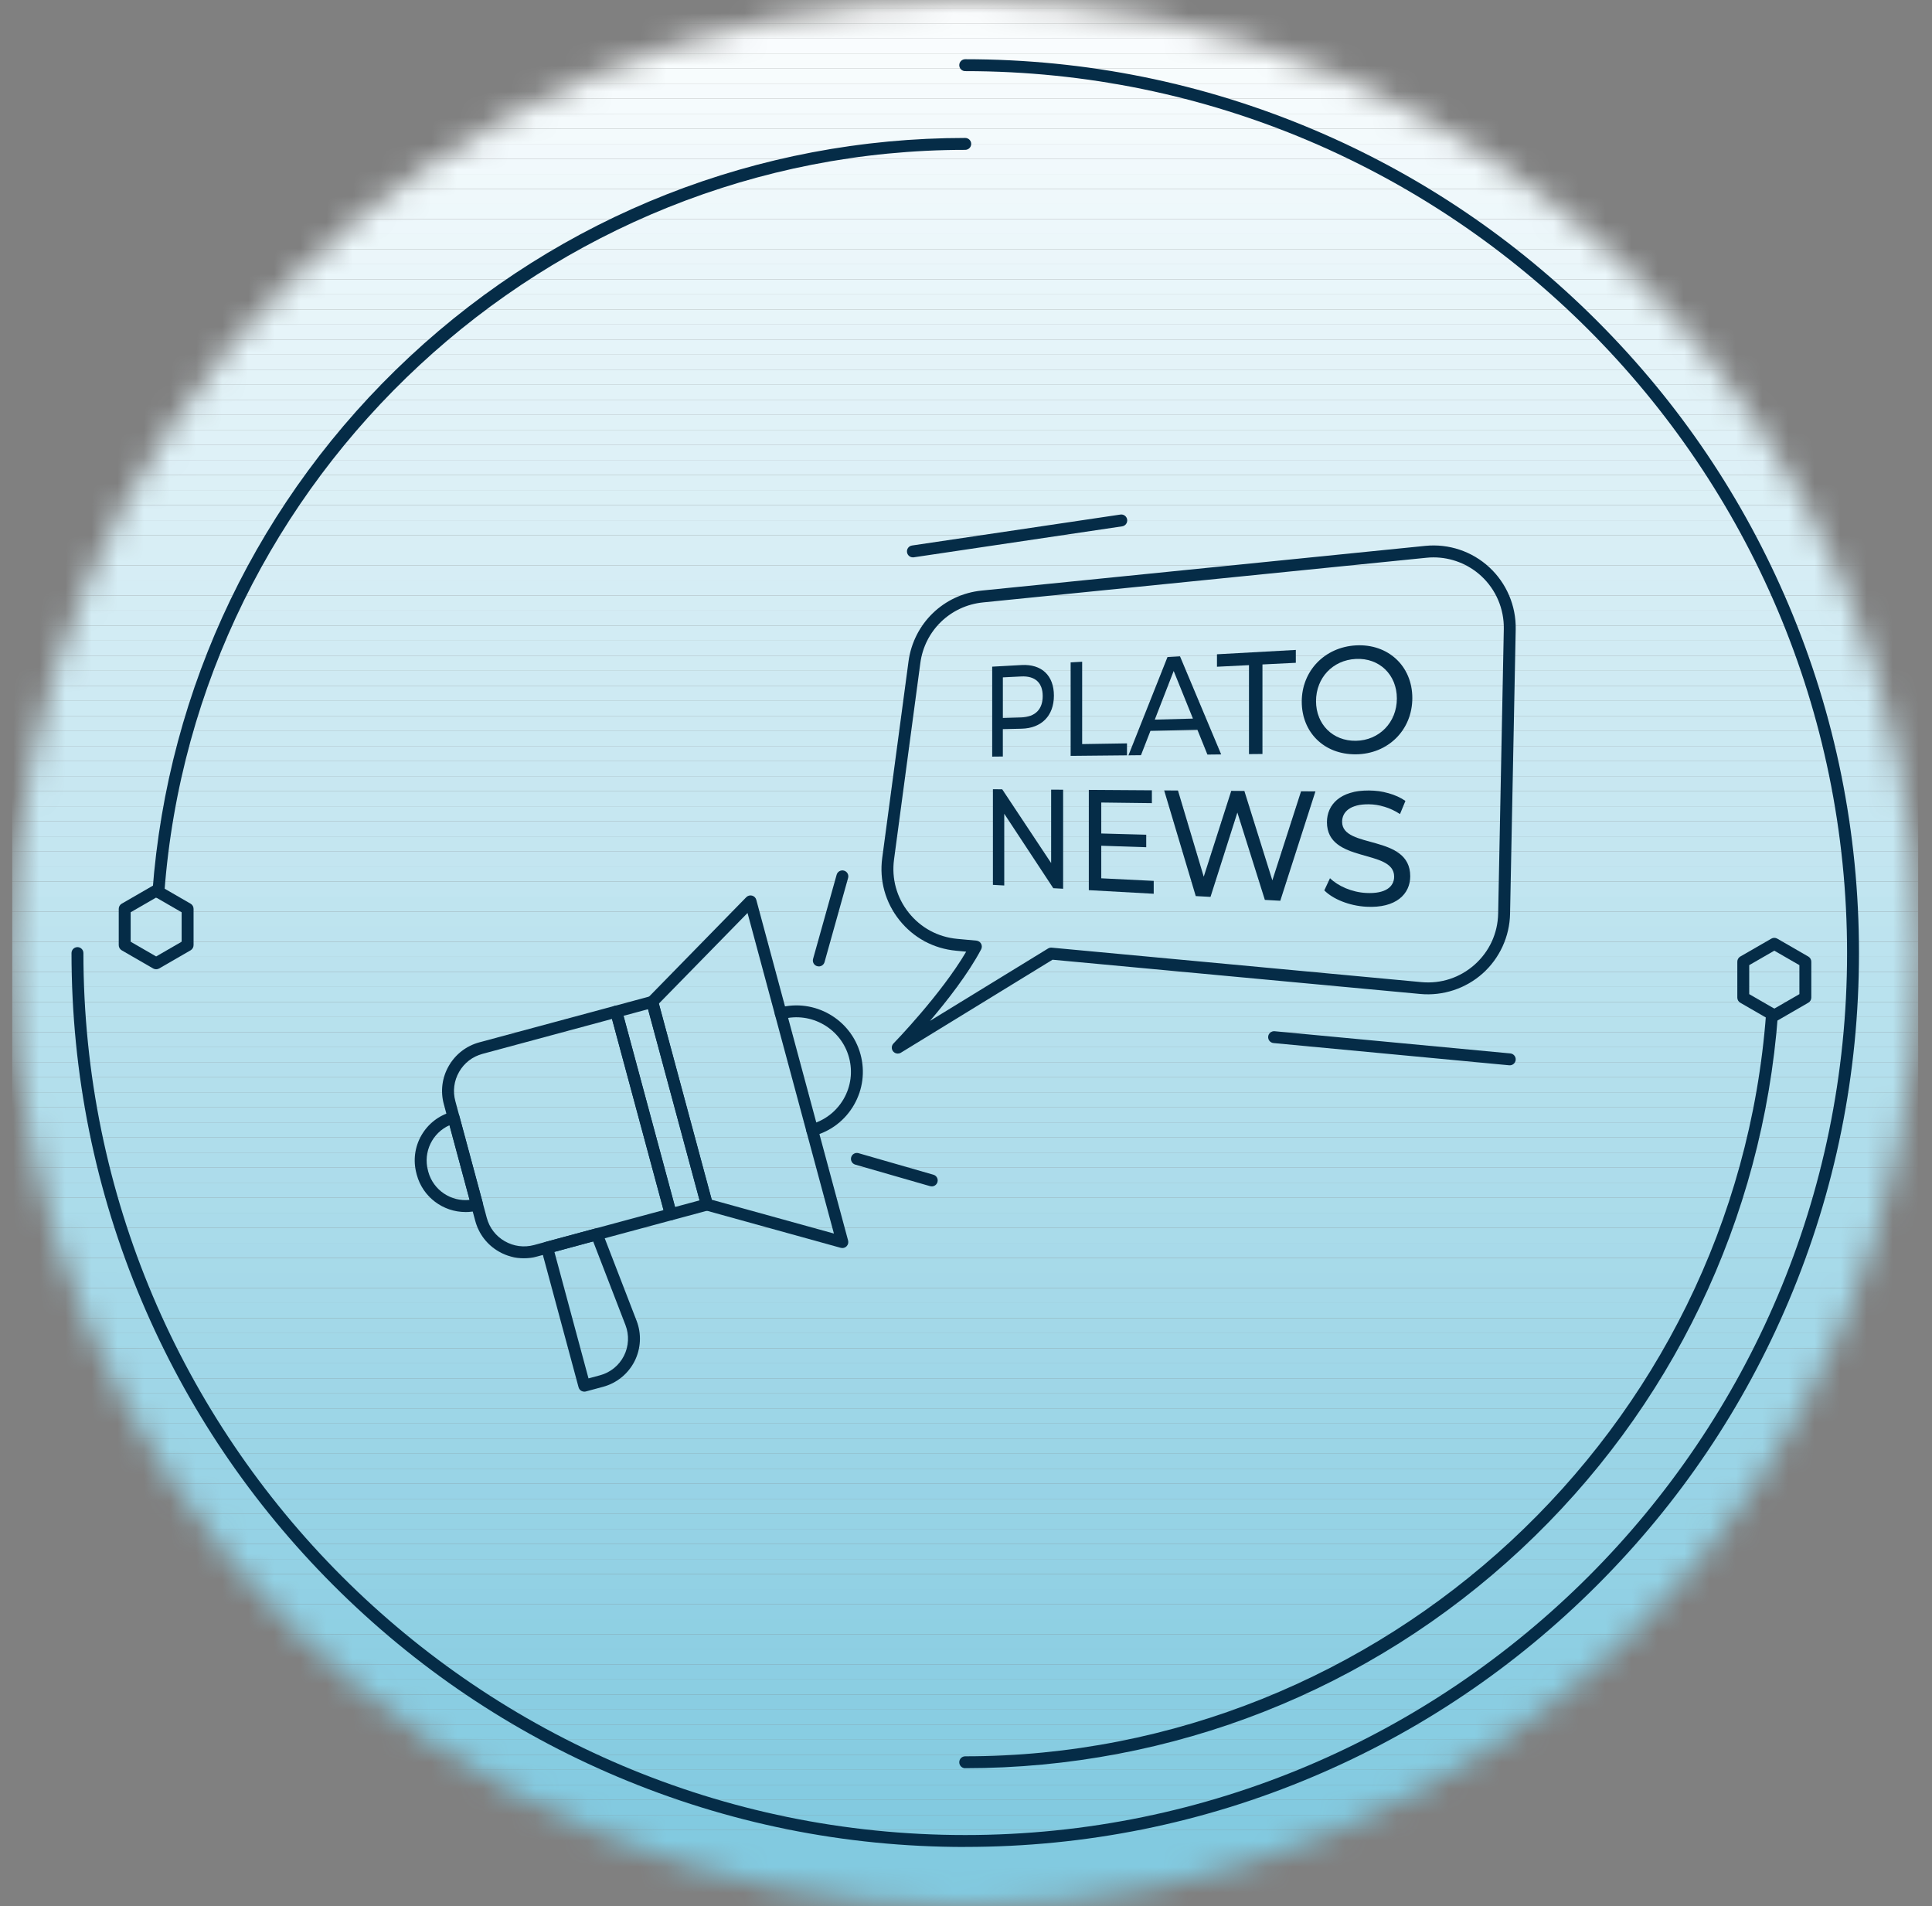 <svg width="74" height="73" viewBox="0 0 74 73" fill="none" xmlns="http://www.w3.org/2000/svg">
<rect x="0" y="0" width="74" height="73" fill="#808080" stroke="none"/>
<mask id="mask0_1860_8239" style="mask-type:luminance" maskUnits="userSpaceOnUse" x="0" y="0" width="74" height="73">
<path d="M36.97 73C57.129 73 73.47 56.658 73.47 36.5C73.47 16.342 57.129 0 36.97 0C16.812 0 0.47 16.342 0.47 36.5C0.47 56.658 16.812 73 36.97 73Z" fill="white"/>
</mask>
<g mask="url(#mask0_1860_8239)">
<path d="M73.47 0H0.47V0.319H73.47V0Z" fill="#FCFEFE"/>
<path d="M73.47 0.319H0.47V0.896H73.47V0.319Z" fill="#FBFDFE"/>
<path d="M73.47 0.896H0.47V1.473H73.47V0.896Z" fill="#FAFDFE"/>
<path d="M73.47 1.472H0.47V2.048H73.47V1.472Z" fill="#F9FCFE"/>
<path d="M73.47 2.048H0.47V2.625H73.47V2.048Z" fill="#F8FCFD"/>
<path d="M73.47 2.625H0.47V3.202H73.47V2.625Z" fill="#F7FCFD"/>
<path d="M73.47 3.202H0.47V3.779H73.47V3.202Z" fill="#F6FBFD"/>
<path d="M73.47 3.779H0.47V4.356H73.47V3.779Z" fill="#F5FBFD"/>
<path d="M73.47 4.355H0.47V4.932H73.47V4.355Z" fill="#F4FAFC"/>
<path d="M73.47 4.932H0.47V5.509H73.47V4.932Z" fill="#F3FAFC"/>
<path d="M73.47 5.508H0.47V6.085H73.47V5.508Z" fill="#F2F9FC"/>
<path d="M73.47 6.084H0.47V6.661H73.47V6.084Z" fill="#F1F9FC"/>
<path d="M73.47 6.661H0.47V7.238H73.47V6.661Z" fill="#F0F9FB"/>
<path d="M73.47 7.238H0.47V7.814H73.47V7.238Z" fill="#EFF8FB"/>
<path d="M73.47 7.814H0.47V8.391H73.47V7.814Z" fill="#EEF8FB"/>
<path d="M73.47 8.391H0.47V8.968H73.47V8.391Z" fill="#EDF7FB"/>
<path d="M73.47 8.968H0.47V9.545H73.47V8.968Z" fill="#ECF7FA"/>
<path d="M73.47 9.544H0.47V10.121H73.47V9.544Z" fill="#EBF6FA"/>
<path d="M73.47 10.121H0.47V10.697H73.47V10.121Z" fill="#EAF6FA"/>
<path d="M73.47 10.697H0.47V11.274H73.47V10.697Z" fill="#E9F6FA"/>
<path d="M73.47 11.274H0.47V11.851H73.47V11.274Z" fill="#E8F5F9"/>
<path d="M73.47 11.851H0.47V12.427H73.47V11.851Z" fill="#E7F5F9"/>
<path d="M73.47 12.427H0.47V13.004H73.47V12.427Z" fill="#E6F4F9"/>
<path d="M73.47 13.004H0.47V13.581H73.47V13.004Z" fill="#E5F4F9"/>
<path d="M73.47 13.58H0.47V14.157H73.47V13.58Z" fill="#E4F3F8"/>
<path d="M73.47 14.156H0.47V14.733H73.47V14.156Z" fill="#E3F3F8"/>
<path d="M73.47 14.733H0.47V15.31H73.47V14.733Z" fill="#E2F3F8"/>
<path d="M73.47 15.31H0.47V15.887H73.47V15.31Z" fill="#E1F2F8"/>
<path d="M73.47 15.887H0.47V16.463H73.47V15.887Z" fill="#E0F2F7"/>
<path d="M73.47 16.463H0.47V17.04H73.47V16.463Z" fill="#DFF1F7"/>
<path d="M73.47 17.039H0.47V17.616H73.47V17.039Z" fill="#DEF1F7"/>
<path d="M73.47 17.616H0.47V18.192H73.47V17.616Z" fill="#DDF0F7"/>
<path d="M73.47 18.192H0.47V18.769H73.47V18.192Z" fill="#DCF0F6"/>
<path d="M73.47 18.769H0.47V19.346H73.47V18.769Z" fill="#DBF0F6"/>
<path d="M73.47 19.346H0.47V19.922H73.47V19.346Z" fill="#DAEFF6"/>
<path d="M73.47 19.923H0.47V20.5H73.47V19.923Z" fill="#D9EFF6"/>
<path d="M73.47 20.5H0.47V21.076H73.47V20.5Z" fill="#D8EEF5"/>
<path d="M73.47 21.075H0.47V21.652H73.47V21.075Z" fill="#D7EEF5"/>
<path d="M73.47 21.652H0.47V22.229H73.47V21.652Z" fill="#D6EDF5"/>
<path d="M73.47 22.229H0.47V22.805H73.47V22.229Z" fill="#D5EDF5"/>
<path d="M73.47 22.805H0.47V23.382H73.47V22.805Z" fill="#D4EDF4"/>
<path d="M73.47 23.382H0.47V23.959H73.47V23.382Z" fill="#D3ECF4"/>
<path d="M73.47 23.959H0.47V24.535H73.47V23.959Z" fill="#D2ECF4"/>
<path d="M73.47 24.535H0.47V25.112H73.47V24.535Z" fill="#D1EBF4"/>
<path d="M73.47 25.111H0.47V25.688H73.47V25.111Z" fill="#D0EBF3"/>
<path d="M73.47 25.688H0.47V26.265H73.47V25.688Z" fill="#CFEAF3"/>
<path d="M73.47 26.265H0.47V26.841H73.47V26.265Z" fill="#CEEAF3"/>
<path d="M73.47 26.841H0.47V27.418H73.47V26.841Z" fill="#CDEAF3"/>
<path d="M73.47 27.418H0.47V27.995H73.47V27.418Z" fill="#CCE9F2"/>
<path d="M73.47 27.995H0.47V28.571H73.47V27.995Z" fill="#CBE9F2"/>
<path d="M73.47 28.571H0.47V29.148H73.47V28.571Z" fill="#CAE8F2"/>
<path d="M73.47 29.147H0.47V29.724H73.47V29.147Z" fill="#C9E8F2"/>
<path d="M73.47 29.724H0.47V30.3H73.47V29.724Z" fill="#C8E7F1"/>
<path d="M73.47 30.3H0.47V30.877H73.47V30.3Z" fill="#C7E7F1"/>
<path d="M73.47 30.877H0.47V31.454H73.47V30.877Z" fill="#C6E7F1"/>
<path d="M73.47 31.454H0.47V32.031H73.47V31.454Z" fill="#C5E6F1"/>
<path d="M73.47 32.031H0.47V32.608H73.47V32.031Z" fill="#C4E6F0"/>
<path d="M73.47 32.606H0.47V33.183H73.47V32.606Z" fill="#C3E5F0"/>
<path d="M73.47 33.183H0.47V33.76H73.47V33.183Z" fill="#C2E5F0"/>
<path d="M73.47 33.76H0.47V34.337H73.47V33.76Z" fill="#C1E5F0"/>
<path d="M73.47 34.336H0.47V34.913H73.47V34.336Z" fill="#BFE4EF"/>
<path d="M73.47 34.913H0.47V35.49H73.47V34.913Z" fill="#BEE4EF"/>
<path d="M73.47 35.49H0.47V36.066H73.47V35.49Z" fill="#BDE3EF"/>
<path d="M73.47 36.066H0.47V36.643H73.47V36.066Z" fill="#BCE3EF"/>
<path d="M73.47 36.642H0.47V37.219H73.47V36.642Z" fill="#BBE2EE"/>
<path d="M73.47 37.219H0.47V37.796H73.47V37.219Z" fill="#BAE2EE"/>
<path d="M73.47 37.796H0.47V38.373H73.47V37.796Z" fill="#B9E2EE"/>
<path d="M73.47 38.373H0.47V38.949H73.47V38.373Z" fill="#B8E1EE"/>
<path d="M73.47 38.949H0.47V39.526H73.47V38.949Z" fill="#B7E1ED"/>
<path d="M73.47 39.526H0.47V40.103H73.47V39.526Z" fill="#B6E0ED"/>
<path d="M73.47 40.102H0.47V40.679H73.47V40.102Z" fill="#B5E0ED"/>
<path d="M73.47 40.678H0.47V41.255H73.47V40.678Z" fill="#B4DFED"/>
<path d="M73.47 41.255H0.47V41.832H73.47V41.255Z" fill="#B3DFEC"/>
<path d="M73.47 41.831H0.47V42.408H73.47V41.831Z" fill="#B2DFEC"/>
<path d="M73.47 42.408H0.47V42.985H73.47V42.408Z" fill="#B1DEEC"/>
<path d="M73.47 42.985H0.47V43.562H73.47V42.985Z" fill="#B0DEEC"/>
<path d="M73.47 43.562H0.47V44.139H73.47V43.562Z" fill="#AFDDEB"/>
<path d="M73.47 44.139H0.47V44.715H73.47V44.139Z" fill="#AEDDEB"/>
<path d="M73.47 44.714H0.47V45.291H73.47V44.714Z" fill="#ADDCEB"/>
<path d="M73.47 45.291H0.47V45.868H73.47V45.291Z" fill="#ACDCEB"/>
<path d="M73.47 45.868H0.47V46.444H73.47V45.868Z" fill="#ABDCEA"/>
<path d="M73.47 46.444H0.47V47.021H73.47V46.444Z" fill="#AADBEA"/>
<path d="M73.47 47.021H0.47V47.598H73.47V47.021Z" fill="#A9DBEA"/>
<path d="M73.47 47.598H0.47V48.174H73.47V47.598Z" fill="#A8DAEA"/>
<path d="M73.47 48.174H0.47V48.751H73.47V48.174Z" fill="#A7DAE9"/>
<path d="M73.47 48.751H0.47V49.327H73.47V48.751Z" fill="#A6D9E9"/>
<path d="M73.47 49.327H0.47V49.904H73.47V49.327Z" fill="#A5D9E9"/>
<path d="M73.47 49.904H0.47V50.48H73.47V49.904Z" fill="#A4D9E9"/>
<path d="M73.47 50.48H0.47V51.057H73.47V50.48Z" fill="#A3D8E8"/>
<path d="M73.47 51.057H0.47V51.634H73.47V51.057Z" fill="#A2D8E8"/>
<path d="M73.47 51.634H0.47V52.211H73.47V51.634Z" fill="#A1D7E8"/>
<path d="M73.47 52.209H0.47V52.786H73.47V52.209Z" fill="#A0D7E8"/>
<path d="M73.47 52.786H0.47V53.363H73.47V52.786Z" fill="#9FD6E7"/>
<path d="M73.47 53.363H0.47V53.94H73.47V53.363Z" fill="#9ED6E7"/>
<path d="M73.47 53.94H0.47V54.517H73.47V53.94Z" fill="#9DD6E7"/>
<path d="M73.47 54.517H0.47V55.093H73.47V54.517Z" fill="#9CD5E7"/>
<path d="M73.47 55.093H0.47V55.67H73.47V55.093Z" fill="#9BD5E6"/>
<path d="M73.47 55.67H0.47V56.247H73.47V55.67Z" fill="#9AD4E6"/>
<path d="M73.47 56.246H0.47V56.822H73.47V56.246Z" fill="#99D4E6"/>
<path d="M73.47 56.822H0.47V57.399H73.47V56.822Z" fill="#98D3E6"/>
<path d="M73.47 57.399H0.47V57.976H73.47V57.399Z" fill="#97D3E5"/>
<path d="M73.47 57.976H0.47V58.552H73.47V57.976Z" fill="#96D3E5"/>
<path d="M73.47 58.552H0.47V59.129H73.47V58.552Z" fill="#95D2E5"/>
<path d="M73.47 59.129H0.47V59.706H73.47V59.129Z" fill="#94D2E5"/>
<path d="M73.47 59.706H0.47V60.282H73.47V59.706Z" fill="#93D1E4"/>
<path d="M73.47 60.282H0.47V60.858H73.47V60.282Z" fill="#92D1E4"/>
<path d="M73.47 60.858H0.47V61.435H73.47V60.858Z" fill="#91D0E4"/>
<path d="M73.47 61.435H0.47V62.012H73.47V61.435Z" fill="#90D0E4"/>
<path d="M73.47 62.012H0.47V62.588H73.47V62.012Z" fill="#8FD0E3"/>
<path d="M73.47 62.588H0.47V63.165H73.47V62.588Z" fill="#8ECFE3"/>
<path d="M73.47 63.165H0.47V63.742H73.47V63.165Z" fill="#8DCFE3"/>
<path d="M73.47 63.741H0.47V64.317H73.47V63.741Z" fill="#8CCEE3"/>
<path d="M73.47 64.317H0.47V64.894H73.47V64.317Z" fill="#8BCEE2"/>
<path d="M73.47 64.894H0.47V65.471H73.47V64.894Z" fill="#8ACDE2"/>
<path d="M73.47 65.471H0.47V66.048H73.47V65.471Z" fill="#89CDE2"/>
<path d="M73.47 66.048H0.47V66.625H73.47V66.048Z" fill="#88CDE2"/>
<path d="M73.47 66.624H0.47V67.201H73.47V66.624Z" fill="#87CCE1"/>
<path d="M73.47 67.201H0.47V67.778H73.47V67.201Z" fill="#86CCE1"/>
<path d="M73.47 67.777H0.47V68.354H73.47V67.777Z" fill="#85CBE1"/>
<path d="M73.47 68.353H0.47V68.93H73.47V68.353Z" fill="#84CBE1"/>
<path d="M73.47 68.93H0.47V69.507H73.47V68.93Z" fill="#83CAE0"/>
<path d="M73.47 69.507H0.47V70.084H73.47V69.507Z" fill="#82CAE0"/>
<path d="M73.47 70.084H0.47V73H73.47V70.084Z" fill="#82CAE0"/>
</g>
<path d="M36.97 70.733C32.349 70.733 27.866 69.827 23.646 68.042C19.57 66.319 15.909 63.85 12.765 60.706C9.622 57.561 7.153 53.901 5.429 49.825C3.644 45.605 2.739 41.122 2.739 36.5C2.739 36.374 2.841 36.272 2.967 36.272C3.093 36.272 3.195 36.374 3.195 36.5C3.195 55.124 18.347 70.276 36.971 70.276C55.595 70.276 70.747 55.124 70.747 36.5C70.747 17.876 55.594 2.724 36.97 2.724C36.844 2.724 36.742 2.622 36.742 2.496C36.742 2.37 36.844 2.268 36.97 2.268C41.591 2.268 46.074 3.173 50.295 4.958C54.372 6.682 58.033 9.15 61.176 12.294C64.32 15.439 66.788 19.099 68.513 23.175C70.297 27.395 71.203 31.878 71.203 36.499C71.203 41.12 70.297 45.603 68.513 49.824C66.789 53.901 64.321 57.561 61.176 60.705C58.032 63.849 54.372 66.317 50.295 68.041C46.075 69.826 41.592 70.731 36.97 70.731V70.733Z" fill="#052C47"/>
<path d="M36.97 67.718C36.844 67.718 36.742 67.615 36.742 67.489C36.742 67.363 36.844 67.261 36.97 67.261C52.981 67.261 66.455 54.769 67.645 38.822C67.654 38.696 67.766 38.602 67.889 38.611C68.015 38.621 68.109 38.73 68.1 38.856C67.515 46.689 64.019 53.963 58.252 59.339C52.456 64.742 44.898 67.716 36.97 67.716V67.718Z" fill="#052C47"/>
<path d="M6.069 34.388C6.063 34.388 6.058 34.388 6.051 34.388C5.925 34.379 5.831 34.27 5.84 34.144C6.424 26.311 9.922 19.036 15.689 13.661C21.484 8.258 29.043 5.283 36.97 5.283C37.096 5.283 37.199 5.385 37.199 5.511C37.199 5.637 37.096 5.739 36.97 5.739C20.96 5.739 7.486 18.232 6.296 34.178C6.287 34.298 6.187 34.389 6.069 34.389V34.388Z" fill="#052C47"/>
<path d="M5.981 37.12C5.942 37.12 5.902 37.109 5.867 37.09L4.662 36.394C4.592 36.353 4.548 36.278 4.548 36.196V34.806C4.548 34.724 4.592 34.648 4.662 34.608L5.867 33.912C5.937 33.871 6.025 33.871 6.095 33.912L7.3 34.608C7.37 34.648 7.414 34.723 7.414 34.806V36.196C7.414 36.277 7.37 36.353 7.3 36.394L6.095 37.09C6.059 37.109 6.02 37.12 5.981 37.12ZM5.005 36.065L5.981 36.629L6.957 36.065V34.937L5.981 34.373L5.005 34.937V36.065Z" fill="#052C47"/>
<path d="M67.96 39.118C67.92 39.118 67.881 39.108 67.846 39.088L66.656 38.401C66.586 38.36 66.543 38.286 66.543 38.203V36.831C66.543 36.75 66.586 36.674 66.656 36.633L67.846 35.947C67.916 35.906 68.003 35.906 68.074 35.947L69.263 36.633C69.333 36.674 69.377 36.749 69.377 36.831V38.203C69.377 38.285 69.333 38.36 69.263 38.401L68.074 39.088C68.038 39.108 67.999 39.118 67.96 39.118ZM66.999 38.072L67.96 38.627L68.921 38.072V36.962L67.96 36.408L66.999 36.962V38.072Z" fill="#052C47"/>
<path d="M17.829 46.417C16.977 46.417 16.195 45.849 15.963 44.988L15.952 44.944C15.818 44.445 15.885 43.925 16.142 43.478C16.4 43.031 16.816 42.711 17.314 42.577C17.372 42.561 17.434 42.569 17.487 42.599C17.539 42.629 17.578 42.68 17.594 42.738L18.493 46.071C18.509 46.13 18.5 46.192 18.47 46.245C18.44 46.297 18.39 46.335 18.331 46.352C18.163 46.397 17.996 46.418 17.83 46.418L17.829 46.417ZM17.216 43.093C16.564 43.383 16.201 44.114 16.392 44.825L16.403 44.87C16.595 45.58 17.277 46.029 17.986 45.952L17.216 43.093Z" fill="#052C47"/>
<path d="M20.066 48.188C19.732 48.188 19.402 48.101 19.106 47.93C18.659 47.673 18.339 47.257 18.204 46.758L16.999 42.285C16.865 41.787 16.932 41.267 17.19 40.82C17.447 40.373 17.863 40.052 18.361 39.918L23.544 38.521C23.666 38.488 23.791 38.56 23.823 38.682L25.915 46.444C25.931 46.502 25.922 46.564 25.892 46.617C25.862 46.669 25.812 46.707 25.753 46.724L20.571 48.121C20.404 48.165 20.235 48.188 20.066 48.188ZM23.441 39.022L18.48 40.36C18.099 40.462 17.782 40.707 17.586 41.048C17.39 41.389 17.337 41.787 17.44 42.167L18.645 46.641C18.747 47.021 18.992 47.339 19.334 47.535C19.675 47.731 20.073 47.783 20.454 47.681L25.415 46.343L23.441 39.022Z" fill="#052C47"/>
<path d="M25.694 46.732C25.594 46.732 25.502 46.664 25.474 46.563L23.382 38.801C23.349 38.68 23.421 38.554 23.543 38.522L24.923 38.15C24.982 38.134 25.044 38.142 25.097 38.173C25.149 38.203 25.187 38.253 25.203 38.311L27.296 46.073C27.311 46.131 27.303 46.194 27.273 46.246C27.243 46.298 27.193 46.337 27.134 46.353L25.754 46.725C25.733 46.731 25.713 46.734 25.694 46.734V46.732ZM23.882 38.903L25.856 46.224L26.796 45.97L24.822 38.649L23.882 38.903Z" fill="#052C47"/>
<path d="M32.265 47.796C32.245 47.796 32.224 47.793 32.204 47.788L27.014 46.351C26.936 46.329 26.875 46.269 26.854 46.191L24.762 38.429C24.741 38.351 24.762 38.267 24.819 38.21L28.584 34.36C28.642 34.302 28.726 34.278 28.805 34.299C28.884 34.32 28.947 34.381 28.968 34.461L32.484 47.508C32.505 47.588 32.483 47.672 32.425 47.729C32.382 47.772 32.324 47.796 32.264 47.796H32.265ZM27.261 45.946L31.941 47.241L28.632 34.964L25.236 38.435L27.26 45.945L27.261 45.946Z" fill="#052C47"/>
<path d="M22.38 53.296C22.341 53.296 22.302 53.286 22.266 53.266C22.214 53.236 22.176 53.186 22.16 53.127L20.734 47.841C20.719 47.783 20.727 47.721 20.757 47.668C20.787 47.616 20.837 47.578 20.896 47.561L22.799 47.048C22.912 47.018 23.029 47.078 23.071 47.186L24.383 50.581C24.578 51.084 24.549 51.649 24.305 52.131C24.06 52.613 23.621 52.97 23.1 53.11L22.44 53.288C22.421 53.294 22.401 53.296 22.38 53.296ZM21.235 47.943L22.541 52.788L22.982 52.669C23.379 52.563 23.713 52.291 23.898 51.925C24.083 51.559 24.105 51.128 23.957 50.746L22.72 47.543L21.235 47.944V47.943Z" fill="#052C47"/>
<path d="M31.109 43.506C31.009 43.506 30.917 43.439 30.889 43.337C30.856 43.216 30.928 43.09 31.05 43.058C31.587 42.913 32.036 42.567 32.315 42.084C32.592 41.602 32.665 41.04 32.52 40.501C32.221 39.392 31.074 38.731 29.964 39.03C29.842 39.063 29.717 38.991 29.685 38.87C29.652 38.748 29.724 38.623 29.845 38.591C31.198 38.227 32.596 39.03 32.961 40.383C33.138 41.039 33.048 41.724 32.71 42.313C32.371 42.901 31.824 43.323 31.168 43.499C31.148 43.504 31.128 43.507 31.109 43.507V43.506Z" fill="#052C47"/>
<path d="M34.387 40.349C34.319 40.349 34.253 40.319 34.208 40.264C34.136 40.173 34.142 40.045 34.222 39.962C34.242 39.942 36.042 38.089 37.007 36.446L36.618 36.409C35.757 36.329 34.986 35.912 34.448 35.236C33.91 34.56 33.676 33.715 33.791 32.858L34.798 25.331C34.993 23.88 36.145 22.763 37.602 22.617L54.593 20.905C55.489 20.815 56.382 21.113 57.042 21.724C57.703 22.334 58.072 23.2 58.055 24.099L57.839 34.995C57.822 35.866 57.439 36.7 56.789 37.28C56.139 37.86 55.268 38.147 54.4 38.066L40.315 36.754L34.505 40.316C34.468 40.339 34.427 40.349 34.386 40.349H34.387ZM54.908 21.346C54.819 21.346 54.728 21.35 54.639 21.36L37.648 23.071C36.402 23.197 35.416 24.151 35.251 25.392L34.243 32.919C34.146 33.652 34.345 34.373 34.806 34.952C35.266 35.531 35.925 35.886 36.661 35.955L37.399 36.023C37.475 36.031 37.542 36.075 37.579 36.142C37.615 36.209 37.615 36.29 37.58 36.357C37.08 37.301 36.276 38.329 35.62 39.097L40.142 36.325C40.184 36.3 40.232 36.288 40.282 36.292L54.443 37.612C55.195 37.682 55.921 37.443 56.485 36.94C57.049 36.436 57.367 35.742 57.383 34.986L57.599 24.09C57.614 23.32 57.299 22.58 56.733 22.058C56.234 21.599 55.58 21.346 54.908 21.346Z" fill="#052C47"/>
<path d="M31.363 37.011C31.343 37.011 31.322 37.008 31.301 37.002C31.18 36.969 31.108 36.843 31.143 36.721L32.045 33.5C32.079 33.379 32.205 33.308 32.327 33.342C32.448 33.376 32.519 33.502 32.484 33.623L31.582 36.844C31.554 36.945 31.462 37.011 31.362 37.011L31.363 37.011Z" fill="#052C47"/>
<path d="M35.688 45.435C35.667 45.435 35.646 45.432 35.625 45.426L32.758 44.601C32.637 44.566 32.568 44.439 32.602 44.319C32.637 44.197 32.763 44.128 32.884 44.163L35.751 44.988C35.873 45.022 35.942 45.149 35.907 45.27C35.878 45.37 35.787 45.435 35.688 45.435Z" fill="#052C47"/>
<path d="M40.367 26.64C40.367 27.411 39.895 27.889 39.127 27.907L38.411 27.924V28.972L38.003 28.976V25.531L39.127 25.469C39.895 25.426 40.367 25.867 40.367 26.639V26.64ZM39.938 26.657C39.938 26.153 39.654 25.879 39.115 25.906L38.412 25.941V27.494L39.115 27.474C39.654 27.458 39.938 27.162 39.938 26.657Z" fill="#052C47"/>
<path d="M41.008 25.367L41.449 25.342V28.496L43.166 28.469V28.927L41.008 28.948V25.366V25.367Z" fill="#052C47"/>
<path d="M45.864 27.95L44.065 27.989L43.702 28.922L43.222 28.927L44.718 25.162L45.197 25.135L46.774 28.892L46.247 28.898L45.864 27.95ZM45.692 27.52L44.955 25.696L44.231 27.559L45.692 27.52Z" fill="#052C47"/>
<path d="M47.839 25.473L46.613 25.534V25.057L49.633 24.89V25.383L48.355 25.446V28.875L47.839 28.88V25.471V25.473Z" fill="#052C47"/>
<path d="M49.86 26.87C49.86 25.703 50.727 24.784 51.934 24.716C53.163 24.648 54.095 25.503 54.095 26.732C54.095 27.961 53.162 28.877 51.934 28.888C50.705 28.899 49.86 28.036 49.86 26.869V26.87ZM53.503 26.751C53.503 25.832 52.825 25.19 51.934 25.235C51.042 25.279 50.407 25.964 50.407 26.852C50.407 27.739 51.049 28.383 51.934 28.37C52.824 28.356 53.503 27.67 53.503 26.751Z" fill="#052C47"/>
<path d="M40.72 30.243V34.036L40.343 34.015L38.465 31.164V33.911L38.031 33.887V30.225L38.387 30.228L40.261 33.052V30.241L40.721 30.243H40.72Z" fill="#052C47"/>
<path d="M44.19 33.736V34.228L41.704 34.09V30.25L44.12 30.266V30.758L42.181 30.734V31.92L43.903 31.967V32.446L42.181 32.389V33.636L44.19 33.735V33.736Z" fill="#052C47"/>
<path d="M50.384 30.309L49.038 34.496L48.447 34.463L47.394 31.118L46.365 34.348L45.8 34.317L44.59 30.27L45.119 30.274L46.106 33.575L47.16 30.287L47.662 30.291L48.734 33.715L49.833 30.306L50.384 30.309Z" fill="#052C47"/>
<path d="M50.724 34.099L50.942 33.632C51.251 33.935 51.784 34.171 52.33 34.198C53.075 34.236 53.399 33.955 53.399 33.571C53.399 32.495 50.825 33.077 50.825 31.486C50.825 30.826 51.323 30.266 52.434 30.273C52.939 30.275 53.467 30.418 53.831 30.673L53.623 31.176C53.242 30.925 52.815 30.806 52.433 30.802C51.711 30.793 51.406 31.097 51.406 31.473C51.406 32.526 54.015 31.93 54.015 33.558C54.015 34.236 53.474 34.789 52.33 34.725C51.682 34.689 51.055 34.434 50.724 34.099V34.099Z" fill="#052C47"/>
<path d="M57.828 40.797C57.821 40.797 57.813 40.797 57.806 40.797L48.78 39.946C48.654 39.934 48.562 39.823 48.574 39.698C48.586 39.573 48.697 39.482 48.822 39.493L57.849 40.343C57.975 40.355 58.066 40.466 58.054 40.591C58.043 40.709 57.944 40.798 57.827 40.798L57.828 40.797Z" fill="#052C47"/>
<path d="M34.966 21.345C34.855 21.345 34.757 21.263 34.741 21.15C34.722 21.025 34.808 20.909 34.933 20.891L42.914 19.706C43.038 19.687 43.155 19.773 43.173 19.898C43.191 20.023 43.106 20.139 42.981 20.157L35 21.343C34.989 21.345 34.977 21.346 34.966 21.346V21.345Z" fill="#052C47"/>
</svg>

